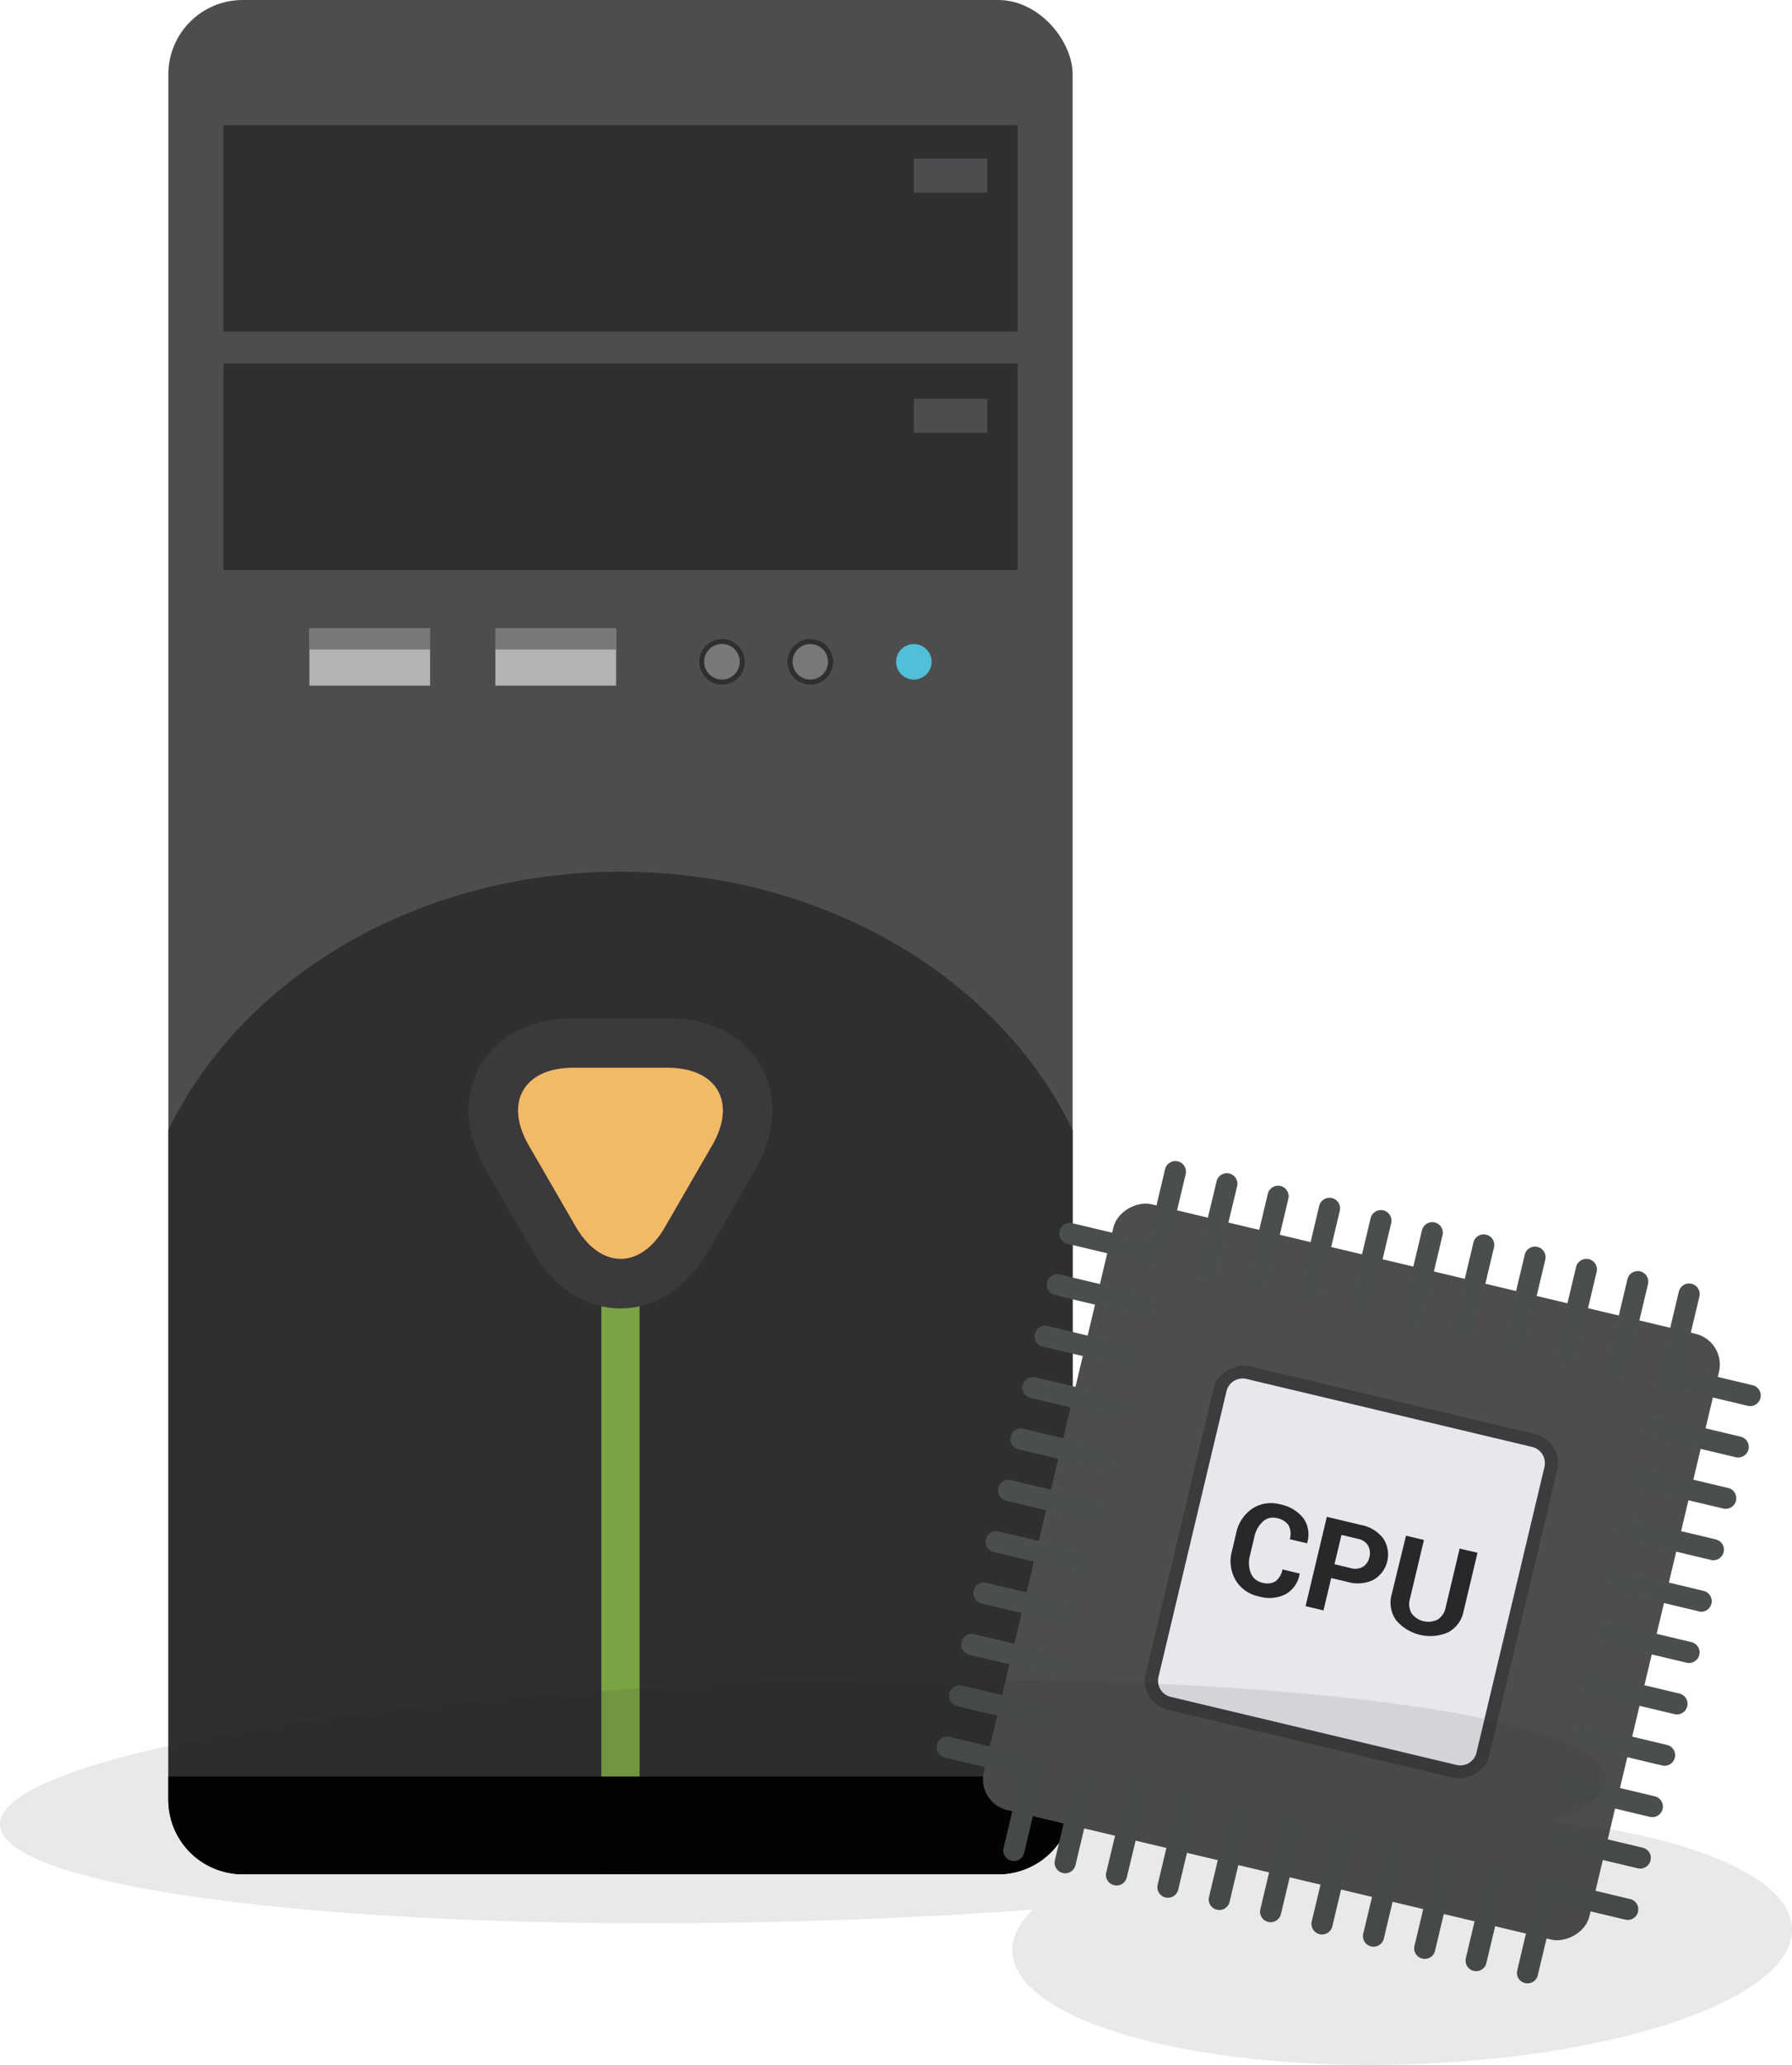 <svg xmlns="http://www.w3.org/2000/svg" viewBox="0 0 359.42 414.03"><defs><style>.cls-1{fill:#4e4c4f;}.cls-2{fill:#302f30;}.cls-3{fill:#7aa343;}.cls-4{fill:#3b393b;}.cls-5{fill:#f2ba67;}.cls-6{fill:#b3b3b3;}.cls-7{fill:#787878;}.cls-8{fill:#50c0d8;}.cls-9{fill:#3c3b3d;}.cls-10{fill:#e7e8ed;}.cls-11{fill:#282729;}.cls-12{fill:#4a4e4f;}.cls-13{fill:#231f20;opacity:0.1;}</style></defs><title>Asset 1</title><g id="Layer_2" data-name="Layer 2"><g id="object"><rect class="cls-1" x="33.76" width="181.38" height="375.8" rx="14.92" ry="14.92"/><path class="cls-2" d="M215.14,360.88V226.63c-14.62-30.4-49.69-51.83-90.69-51.83s-76.07,21.43-90.69,51.83V360.88A14.92,14.92,0,0,0,48.68,375.8H200.22A14.92,14.92,0,0,0,215.14,360.88Z"/><rect class="cls-3" x="120.62" y="259.42" width="7.66" height="116.37"/><path class="cls-4" d="M124.45,262.35c-7,0-13.38-4.16-17.56-11.4l-9.47-16.41c-4.19-7.24-4.58-14.86-1.09-20.9s10.28-9.52,18.65-9.52h18.94c8.37,0,15.16,3.47,18.65,9.52s3.1,13.66-1.09,20.9L142,251C137.83,258.19,131.43,262.35,124.45,262.35Z"/><path class="cls-5" d="M106,229.57,115.5,246c5,8.56,13,8.56,17.9,0l9.47-16.41c4.95-8.56.94-15.5-9-15.5H115C105.09,214.07,101.09,221,106,229.57Z"/><rect class="cls-2" x="44.8" y="25.09" width="159.31" height="41.42"/><rect class="cls-2" x="44.8" y="72.88" width="159.31" height="41.42"/><rect class="cls-6" x="62.05" y="126.03" width="24.22" height="11.45"/><rect class="cls-7" x="62.05" y="126.03" width="24.22" height="4.21"/><rect class="cls-6" x="99.35" y="126.03" width="24.22" height="11.45"/><rect class="cls-7" x="99.35" y="126.03" width="24.22" height="4.21"/><path class="cls-2" d="M149.37,132.7a4.56,4.56,0,1,1-4.56-4.56A4.56,4.56,0,0,1,149.37,132.7Z"/><path class="cls-7" d="M144.81,136.26a3.57,3.57,0,1,1,3.56-3.56A3.57,3.57,0,0,1,144.81,136.26Z"/><path class="cls-2" d="M167.09,132.7a4.57,4.57,0,1,1-4.57-4.56A4.56,4.56,0,0,1,167.09,132.7Z"/><circle class="cls-7" cx="162.52" cy="132.7" r="3.56"/><circle class="cls-8" cx="183.29" cy="132.7" r="3.56"/><rect class="cls-1" x="183.29" y="79.96" width="14.73" height="6.84"/><rect class="cls-1" x="183.29" y="31.78" width="14.73" height="6.84"/><path d="M33.76,356.21v4.67A14.92,14.92,0,0,0,48.68,375.8H200.22a14.92,14.92,0,0,0,14.92-14.92v-4.67Z"/><rect class="cls-1" x="208.63" y="252.77" width="124.87" height="124.87" rx="6.35" ry="6.35" transform="translate(-98.36 505.89) rotate(-76.61)"/><rect class="cls-9" x="235.65" y="279.8" width="70.82" height="70.83" rx="5.97" ry="5.97" transform="translate(-98.36 505.89) rotate(-76.61)"/><path class="cls-10" d="M241.63,282.44H300.5a3.34,3.34,0,0,1,3.34,3.34v58.88A3.34,3.34,0,0,1,300.5,348H241.63a3.33,3.33,0,0,1-3.33-3.33V285.77a3.33,3.33,0,0,1,3.33-3.33Z" transform="translate(-98.36 505.89) rotate(-76.61)"/><path class="cls-11" d="M260.67,315.51v.08a5.76,5.76,0,0,1-2.82,4.07,7.3,7.3,0,0,1-5.34.44,7,7,0,0,1-4.71-3.31,7.61,7.61,0,0,1-.7-5.83l.84-3.55a7.81,7.81,0,0,1,3.21-4.9,6.8,6.8,0,0,1,5.56-.88,7.8,7.8,0,0,1,4.74,2.82,5.69,5.69,0,0,1,.72,4.93l0,.07-3.49-.83a3.66,3.66,0,0,0-.22-2.77,3.59,3.59,0,0,0-2.37-1.45,3,3,0,0,0-2.82.7,5.85,5.85,0,0,0-1.7,3.14l-.85,3.58a5.68,5.68,0,0,0,.15,3.59,3.16,3.16,0,0,0,2.34,1.94,3.28,3.28,0,0,0,2.6-.27,3.81,3.81,0,0,0,1.41-2.4Z"/><path class="cls-11" d="M267,316.41l-1.55,6.49-3.59-.85,4.26-17.91,6.85,1.63a7.23,7.23,0,0,1,4.49,2.74,5.86,5.86,0,0,1-2,8.27,7.29,7.29,0,0,1-5.23.4Zm.66-2.77,3.26.78a3.12,3.12,0,0,0,2.47-.28,3,3,0,0,0,1.27-1.9,3.21,3.21,0,0,0-.26-2.32,3,3,0,0,0-2.08-1.38l-3.26-.78Z"/><path class="cls-11" d="M296.34,311.34l-2.79,11.72a6.05,6.05,0,0,1-3.14,4.26A9,9,0,0,1,280,324.85a6.1,6.1,0,0,1-.86-5.21L282,307.92l3.6.86-2.79,11.72a3.8,3.8,0,0,0,.31,3,4.2,4.2,0,0,0,5.23,1.24,3.71,3.71,0,0,0,1.62-2.51l2.79-11.72Z"/><path class="cls-11" d="M235.75,234.92l-4.09,17.17Z"/><path class="cls-12" d="M231.17,254.15a2.11,2.11,0,0,1-1.57-2.55l4.08-17.17a2.12,2.12,0,0,1,4.13,1l-4.09,17.17A2.11,2.11,0,0,1,231.17,254.15Z"/><path class="cls-11" d="M246.05,237.38,242,254.55Z"/><path class="cls-12" d="M241.47,256.61a2.12,2.12,0,0,1-1.57-2.55L244,236.89a2.12,2.12,0,1,1,4.12,1L244,255A2.11,2.11,0,0,1,241.47,256.61Z"/><path class="cls-11" d="M256.35,239.83,252.26,257Z"/><path class="cls-12" d="M251.77,259.06a2.11,2.11,0,0,1-1.57-2.55l4.09-17.17a2.12,2.12,0,0,1,4.12,1l-4.09,17.17A2.11,2.11,0,0,1,251.77,259.06Z"/><path class="cls-11" d="M266.65,242.28l-4.08,17.17Z"/><path class="cls-12" d="M262.08,261.51a2.11,2.11,0,0,1-1.57-2.55l4.08-17.17a2.12,2.12,0,0,1,4.13,1l-4.09,17.17A2.11,2.11,0,0,1,262.08,261.51Z"/><path class="cls-11" d="M277,244.74l-4.09,17.17Z"/><path class="cls-12" d="M272.38,264a2.12,2.12,0,0,1-1.57-2.55l4.09-17.17a2.12,2.12,0,1,1,4.12,1l-4.09,17.17A2.11,2.11,0,0,1,272.38,264Z"/><path class="cls-11" d="M287.26,247.19l-4.09,17.17Z"/><path class="cls-12" d="M282.68,266.42a2.11,2.11,0,0,1-1.57-2.55l4.09-17.17a2.12,2.12,0,1,1,4.12,1l-4.09,17.17A2.11,2.11,0,0,1,282.68,266.42Z"/><path class="cls-11" d="M297.56,249.64l-4.09,17.17Z"/><path class="cls-12" d="M293,268.87a2.12,2.12,0,0,1-1.57-2.55l4.09-17.17a2.12,2.12,0,1,1,4.12,1l-4.08,17.17A2.13,2.13,0,0,1,293,268.87Z"/><path class="cls-11" d="M307.87,252.1l-4.09,17.17Z"/><path class="cls-12" d="M303.29,271.33a2.12,2.12,0,0,1-1.57-2.55l4.09-17.18a2.12,2.12,0,1,1,4.12,1l-4.09,17.17A2.12,2.12,0,0,1,303.29,271.33Z"/><path class="cls-11" d="M318.17,254.55l-4.09,17.17Z"/><path class="cls-12" d="M313.59,273.78a2.11,2.11,0,0,1-1.57-2.55l4.09-17.17a2.12,2.12,0,1,1,4.12,1l-4.09,17.17A2.11,2.11,0,0,1,313.59,273.78Z"/><path class="cls-11" d="M328.47,257l-4.09,17.17Z"/><path class="cls-12" d="M323.89,276.23a2.12,2.12,0,0,1-1.57-2.55l4.09-17.17a2.12,2.12,0,1,1,4.12,1l-4.09,17.17A2.11,2.11,0,0,1,323.89,276.23Z"/><path class="cls-11" d="M338.78,259.45l-4.09,17.18Z"/><path class="cls-12" d="M334.2,278.69a2.12,2.12,0,0,1-1.57-2.55L336.72,259a2.12,2.12,0,1,1,4.12,1l-4.09,17.17A2.13,2.13,0,0,1,334.2,278.69Z"/><path class="cls-11" d="M207.42,353.87,203.34,371Z"/><path class="cls-12" d="M202.85,373.1a2.11,2.11,0,0,1-1.57-2.55l4.08-17.17a2.12,2.12,0,0,1,4.13,1l-4.09,17.17A2.12,2.12,0,0,1,202.85,373.1Z"/><path class="cls-11" d="M217.73,356.32l-4.09,17.17Z"/><path class="cls-12" d="M213.15,375.55a2.11,2.11,0,0,1-1.57-2.55l4.09-17.17a2.12,2.12,0,1,1,4.12,1L215.7,374A2.11,2.11,0,0,1,213.15,375.55Z"/><path class="cls-11" d="M228,358.77l-4.09,17.17Z"/><path class="cls-12" d="M223.45,378a2.11,2.11,0,0,1-1.57-2.55L226,358.28a2.12,2.12,0,1,1,4.12,1L226,376.43A2.11,2.11,0,0,1,223.45,378Z"/><path class="cls-11" d="M238.33,361.23l-4.08,17.17Z"/><path class="cls-12" d="M233.76,380.46a2.11,2.11,0,0,1-1.57-2.55l4.08-17.17a2.12,2.12,0,1,1,4.12,1l-4.08,17.17A2.12,2.12,0,0,1,233.76,380.46Z"/><path class="cls-11" d="M248.64,363.68l-4.09,17.17Z"/><path class="cls-12" d="M244.06,382.91a2.11,2.11,0,0,1-1.57-2.55l4.09-17.17a2.12,2.12,0,1,1,4.12,1l-4.09,17.17A2.11,2.11,0,0,1,244.06,382.91Z"/><path class="cls-11" d="M258.94,366.13l-4.09,17.17Z"/><path class="cls-12" d="M254.36,385.36a2.11,2.11,0,0,1-1.57-2.55l4.09-17.17a2.12,2.12,0,1,1,4.12,1l-4.09,17.17A2.11,2.11,0,0,1,254.36,385.36Z"/><path class="cls-11" d="M269.24,368.59l-4.09,17.17Z"/><path class="cls-12" d="M264.66,387.82a2.13,2.13,0,0,1-1.57-2.55l4.09-17.17a2.12,2.12,0,1,1,4.12,1l-4.08,17.17A2.13,2.13,0,0,1,264.66,387.82Z"/><path class="cls-11" d="M279.55,371l-4.09,17.17Z"/><path class="cls-12" d="M275,390.27a2.11,2.11,0,0,1-1.57-2.55l4.09-17.17a2.12,2.12,0,0,1,4.12,1l-4.09,17.17A2.11,2.11,0,0,1,275,390.27Z"/><path class="cls-11" d="M289.85,373.49l-4.09,17.17Z"/><path class="cls-12" d="M285.27,392.72a2.11,2.11,0,0,1-1.57-2.55L287.79,373a2.12,2.12,0,0,1,4.12,1l-4.09,17.17A2.11,2.11,0,0,1,285.27,392.72Z"/><path class="cls-11" d="M300.15,376l-4.09,17.17Z"/><path class="cls-12" d="M295.57,395.18a2.13,2.13,0,0,1-1.57-2.55l4.09-17.18a2.12,2.12,0,1,1,4.12,1l-4.09,17.17A2.12,2.12,0,0,1,295.57,395.18Z"/><path class="cls-11" d="M310.46,378.4l-4.09,17.17Z"/><path class="cls-12" d="M305.88,397.63a2.11,2.11,0,0,1-1.57-2.55l4.08-17.17a2.12,2.12,0,0,1,4.13,1l-4.09,17.17A2.12,2.12,0,0,1,305.88,397.63Z"/><path class="cls-11" d="M351.05,279.82l-17.17-4.09Z"/><path class="cls-12" d="M350.56,281.88l-17.17-4.09a2.12,2.12,0,1,1,1-4.12l17.17,4.09a2.12,2.12,0,0,1-1,4.12Z"/><path class="cls-11" d="M348.6,290.12,331.42,286Z"/><path class="cls-12" d="M348.1,292.18l-17.17-4.09a2.12,2.12,0,1,1,1-4.12l17.17,4.09a2.12,2.12,0,1,1-1,4.12Z"/><path class="cls-11" d="M346.14,300.42,329,296.34Z"/><path class="cls-12" d="M345.65,302.48l-17.17-4.08a2.12,2.12,0,1,1,1-4.12l17.17,4.08a2.12,2.12,0,0,1-1,4.12Z"/><path class="cls-11" d="M343.69,310.73l-17.17-4.09Z"/><path class="cls-12" d="M343.2,312.79,326,308.7a2.12,2.12,0,1,1,1-4.12l17.17,4.09a2.12,2.12,0,0,1-1,4.12Z"/><path class="cls-11" d="M341.24,321l-17.17-4.09Z"/><path class="cls-12" d="M340.75,323.09,323.57,319a2.12,2.12,0,1,1,1-4.12L341.73,319a2.12,2.12,0,0,1-1,4.12Z"/><path class="cls-11" d="M338.78,331.33l-17.17-4.09Z"/><path class="cls-12" d="M338.29,333.39l-17.17-4.08a2.12,2.12,0,0,1,1-4.13l17.17,4.09a2.12,2.12,0,0,1-1,4.12Z"/><path class="cls-11" d="M336.33,341.64l-17.17-4.09Z"/><path class="cls-12" d="M335.84,343.7l-17.17-4.09a2.12,2.12,0,1,1,1-4.12l17.17,4.08a2.12,2.12,0,0,1-1,4.13Z"/><path class="cls-11" d="M333.88,351.94l-17.17-4.09Z"/><path class="cls-12" d="M333.39,354l-17.17-4.09a2.12,2.12,0,0,1,1-4.12l17.17,4.09a2.12,2.12,0,0,1-1,4.12Z"/><path class="cls-11" d="M331.42,362.24l-17.17-4.09Z"/><path class="cls-12" d="M330.93,364.3l-17.17-4.09a2.12,2.12,0,1,1,1-4.12l17.17,4.09a2.12,2.12,0,0,1-1,4.12Z"/><path class="cls-11" d="M329,372.55l-17.17-4.09Z"/><path class="cls-12" d="M328.48,374.61l-17.17-4.09a2.12,2.12,0,1,1,1-4.12l17.17,4.08a2.12,2.12,0,0,1-1,4.13Z"/><path class="cls-11" d="M326.52,382.85l-17.17-4.09Z"/><path class="cls-12" d="M326,384.91l-17.17-4.09a2.12,2.12,0,1,1,1-4.12L327,380.79a2.12,2.12,0,0,1-1,4.12Z"/><path class="cls-11" d="M231.72,251.4l-17.18-4.08Z"/><path class="cls-12" d="M231.22,253.47l-17.17-4.09a2.12,2.12,0,0,1,1-4.12l17.18,4.08a2.12,2.12,0,0,1-1,4.13Z"/><path class="cls-11" d="M229.26,261.71l-17.17-4.09Z"/><path class="cls-12" d="M228.77,263.77l-17.17-4.09a2.12,2.12,0,1,1,1-4.12l17.17,4.09a2.12,2.12,0,0,1-1,4.12Z"/><path class="cls-11" d="M226.81,272l-17.17-4.09Z"/><path class="cls-12" d="M226.32,274.07,209.15,270a2.12,2.12,0,1,1,1-4.12L227.3,270a2.12,2.12,0,0,1-1,4.12Z"/><path class="cls-11" d="M224.36,282.31l-17.17-4.08Z"/><path class="cls-12" d="M223.87,284.37l-17.18-4.08a2.12,2.12,0,1,1,1-4.13l17.17,4.09a2.12,2.12,0,0,1-1,4.12Z"/><path class="cls-11" d="M221.9,292.62l-17.17-4.09Z"/><path class="cls-12" d="M221.41,294.68l-17.17-4.09a2.12,2.12,0,0,1,1-4.12l17.17,4.09a2.12,2.12,0,0,1-1,4.12Z"/><path class="cls-11" d="M219.45,302.92l-17.17-4.09Z"/><path class="cls-12" d="M219,305l-17.17-4.09a2.12,2.12,0,1,1,1-4.12l17.17,4.09a2.12,2.12,0,0,1-1,4.12Z"/><path class="cls-11" d="M217,313.22l-17.17-4.09Z"/><path class="cls-12" d="M216.51,315.28l-17.17-4.09a2.12,2.12,0,1,1,1-4.12l17.17,4.09a2.12,2.12,0,0,1-1,4.12Z"/><path class="cls-11" d="M214.54,323.53l-17.17-4.09Z"/><path class="cls-12" d="M214.05,325.59l-17.17-4.09a2.12,2.12,0,1,1,1-4.12L215,321.47a2.12,2.12,0,1,1-1,4.12Z"/><path class="cls-11" d="M212.09,333.83l-17.17-4.09Z"/><path class="cls-12" d="M211.6,335.89l-17.17-4.09a2.12,2.12,0,1,1,1-4.12l17.17,4.09a2.12,2.12,0,0,1-1,4.12Z"/><path class="cls-11" d="M209.64,344.13,192.47,340Z"/><path class="cls-12" d="M209.15,346.19,192,342.1a2.12,2.12,0,1,1,1-4.12l17.17,4.09a2.12,2.12,0,0,1-1,4.12Z"/><path class="cls-11" d="M207.18,354.43,190,350.35Z"/><path class="cls-12" d="M206.69,356.5l-17.17-4.09a2.12,2.12,0,1,1,1-4.12l17.17,4.08a2.12,2.12,0,0,1-1,4.13Z"/><path class="cls-13" d="M312,365.26c6.53-2.82,10.07-5.77,10-8.74-.38-13.26-72.77-21.92-161.67-19.34S-.38,352.6,0,365.86s72.77,21.92,161.67,19.34c15.82-.46,31.08-1.24,45.5-2.3-2.75,2.66-4.22,5.48-4.13,8.37.39,13.77,35.73,23.91,78.91,22.66s77.87-13.43,77.47-27.2C359.12,376.53,339.63,368.31,312,365.26Z"/></g></g></svg>